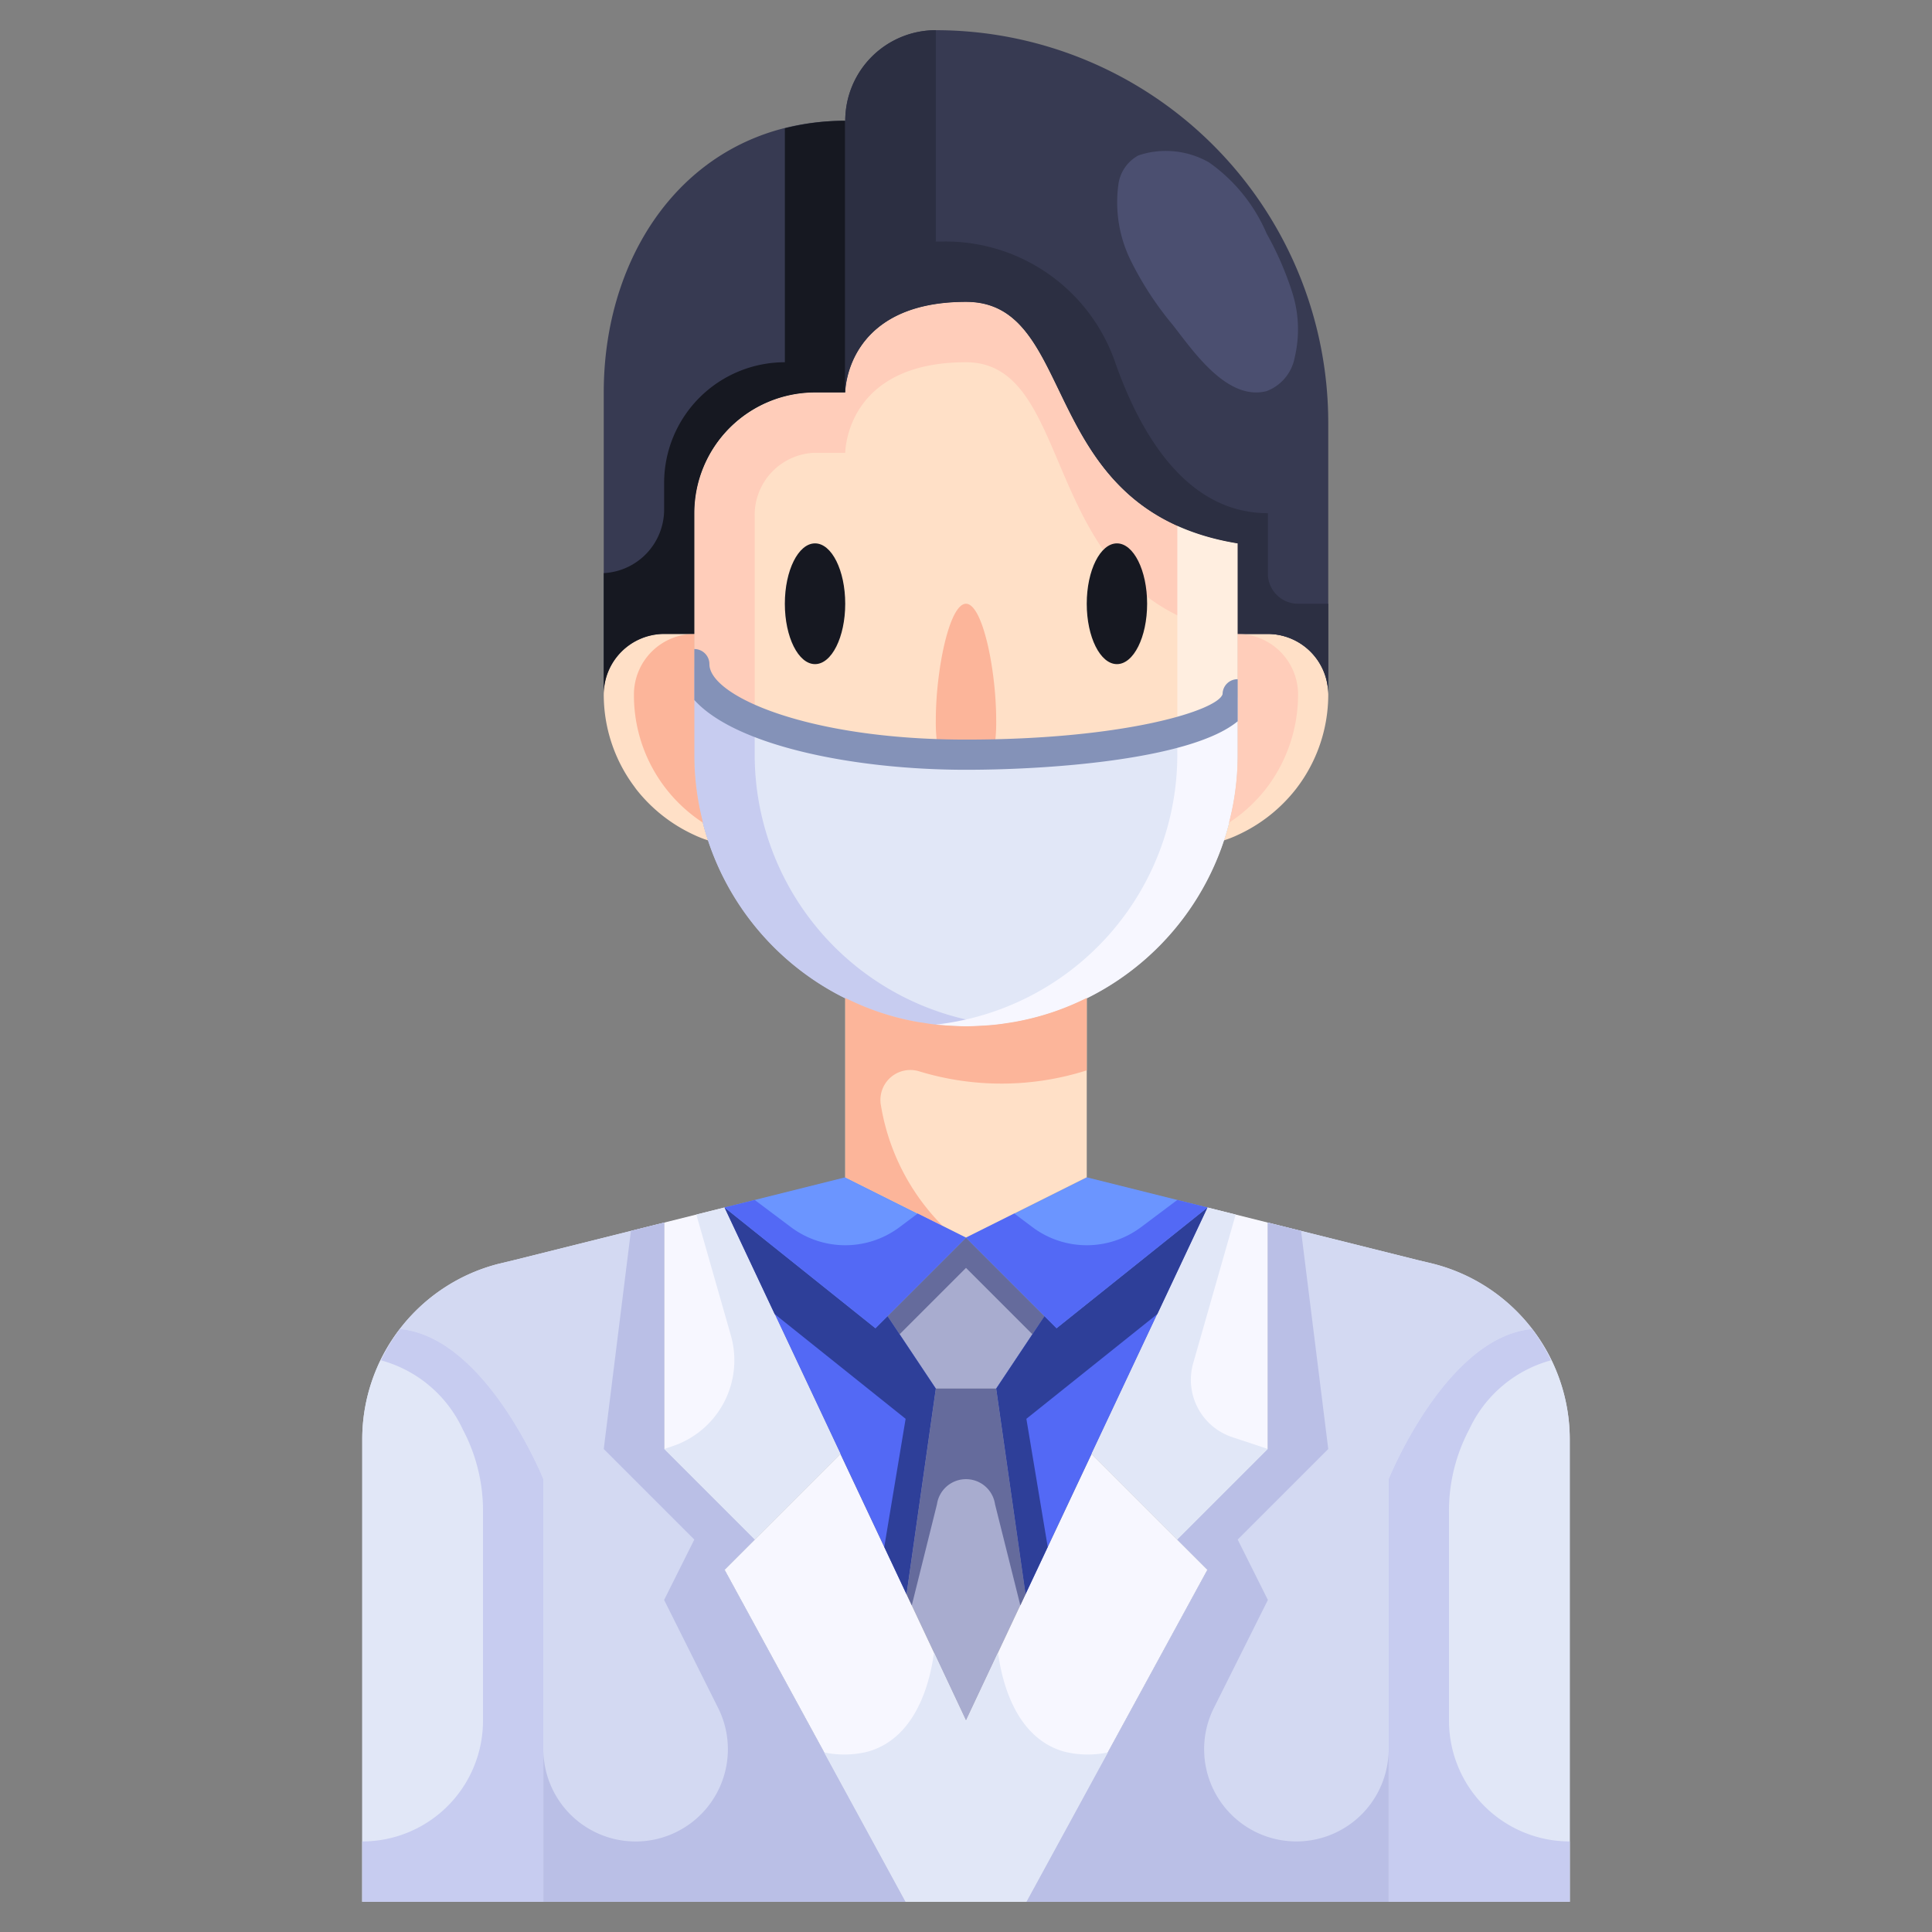 <svg height="512" viewBox="0 0 64 64" width="512" xmlns="http://www.w3.org/2000/svg"><rect x="0" y="0" width="64" height="64" fill="#808080" stroke="none"/><g id="_28-Doctor" data-name="28-Doctor"><path d="m34.6 43.6-1.6 2.4h-2l-1.6-2.4 2.6-2.6z" fill="#a8accf"/><path d="m33 46 .97 6.81-1.97 4.19-1.97-4.19.97-6.81z" fill="#a8accf"/><g fill="#f7f7ff"><path d="m24 40 3.84 8.16-2.84 2.84-3-3v-7.5z"/><path d="m24 52 1-1 2.84-2.84 2.19 4.65 1.97 4.19v6h-2z"/><path d="m33.97 52.81 2.19-4.65 2.84 2.84 1 1-6 11h-2v-6z"/><path d="m42 40.5v7.5l-3 3-2.84-2.84 3.84-8.16z"/></g><path d="m18 63h-6v-15.32a6 6 0 0 1 4.54-5.82l.46-.11 5-1.25v7.5l3 3-1 1 6 11z" fill="#e1e7f7"/><path d="m46 63h-12l6-11-1-1 3-3v-7.5l5 1.25.46.11a6 6 0 0 1 4.54 5.82v15.32z" fill="#e1e7f7"/><path d="m33.97 52.81-.97-6.81 1.6-2.4.4.4 5-4-3.84 8.16z" fill="#5369f5"/><path d="m27.84 48.16-3.84-8.16 5 4 .4-.4 1.6 2.4-.97 6.81z" fill="#5369f5"/><path d="m34.6 43.6-2.6-2.6 4-2 4 1-5 4z" fill="#6b95ff"/><path d="m29.4 43.6-.4.4-5-4 4-1 4 2z" fill="#6b95ff"/><path d="m32.53 33.98q.33-.015.66-.06l.39-.06a8.609 8.609 0 0 0 2.42-.8v5.94l-4 2-4-2v-5.94l2.42.8.39.06.66.06.53.02c.18 0 .36-.01.53-.02z" fill="#ffe0c7"/><path d="m23 17v4h-1a2.006 2.006 0 0 0 -2 2v-10c0-4.84 3-9 8-9v9h-1a4 4 0 0 0 -4 4z" fill="#373a52"/><path d="m42.92 26.15a5.19 5.19 0 0 1 -1.92 1.51 3.656 3.656 0 0 1 -.46.18c.08-.22.14-.45.2-.68s.1-.46.14-.7c.03-.18.05-.35.07-.53a2.458 2.458 0 0 0 .02-.28c.02-.21.03-.43.03-.65v-4h1a2.006 2.006 0 0 1 2 2 5.108 5.108 0 0 1 -1.08 3.15z" fill="#ffe0c7"/><path d="m23 25c0 .21.01.42.02.62a.037.037 0 0 0 .01.03 2.458 2.458 0 0 0 .02.28c.02.18.04.36.07.53.04.24.08.47.14.7s.12.46.2.68a3.656 3.656 0 0 1 -.46-.18 5.19 5.19 0 0 1 -1.92-1.51c-.03-.04-.05-.07-.08-.11a5.1 5.1 0 0 1 -1-3.04 2.006 2.006 0 0 1 2-2h1z" fill="#ffe0c7"/><path d="m28 13s0-3 4-3c3.79 0 2.28 6.91 9 8v5c0 1.11-4.03 2-9 2s-9-1.34-9-3v-5a4 4 0 0 1 4-4z" fill="#ffe0c7"/><path d="m32 25c-4.97 0-9-1.34-9-3v3a9 9 0 0 0 18 0v-2c0 1.11-4.03 2-9 2z" fill="#e1e7f7"/><path d="m41 18c-6.72-1.09-5.21-8-9-8-4 0-4 3-4 3v-9a3 3 0 0 1 3-3 13.008 13.008 0 0 1 13 13v9a2.006 2.006 0 0 0 -2-2h-1z" fill="#373a52"/><path d="m13.246 44.025a5.986 5.986 0 0 0 -1.246 3.655v15.32h6v-14s-1.893-4.711-4.754-4.975z" fill="#e1e7f7"/><path d="m25 51-3-3v-7.5l-5 1.25-.46.11a5.988 5.988 0 0 0 -3.294 2.165c2.861.264 4.754 4.975 4.754 4.975v14h12l-6-11z" fill="#d3d9f2"/><path d="m46 49v14h6v-15.32a5.986 5.986 0 0 0 -1.246-3.655c-2.861.264-4.754 4.975-4.754 4.975z" fill="#e1e7f7"/><path d="m50.754 44.025a5.988 5.988 0 0 0 -3.294-2.165l-.46-.11-5-1.25v7.5l-3 3 1 1-6 11h12v-14s1.893-4.711 4.754-4.975z" fill="#d3d9f2"/><path d="m32 10c-4 0-4 3-4 3h-1a3.964 3.964 0 0 0 -2 .554 3.982 3.982 0 0 0 -2 3.446v5c0 .715.751 1.37 2 1.885v-6.785a2.06 2.06 0 0 1 1.978-2.1h1.022s0-3 4-3c3.79 0 2.28 7.91 9 9v-3c-6.72-1.09-5.21-8-9-8z" fill="#ffcdba"/><path d="m25 25v-1.115c-1.249-.515-2-1.17-2-1.885v3a8.972 8.972 0 0 0 10 8.941 9 9 0 0 1 -8-8.941z" fill="#c7ccf0"/><path d="m39 17.406v6.852c1.249-.343 2-.78 2-1.258v-5a7.834 7.834 0 0 1 -2-.594z" fill="#ffeee0"/><path d="m39 24.258v.742a9 9 0 0 1 -8 8.941 8.972 8.972 0 0 0 10-8.941v-2c0 .478-.751.915-2 1.258z" fill="#f7f7ff"/><ellipse cx="37" cy="20" fill="#161821" rx="1" ry="2"/><ellipse cx="26.999" cy="20" fill="#161821" rx="1" ry="2"/><path d="m32.9 24.99a5.381 5.381 0 0 0 .1-1.133c0-1.657-.448-3.857-1-3.857s-1 2.2-1 3.857a5.422 5.422 0 0 0 .1 1.128q.444.015.9.015c.3 0 .6 0 .9-.01z" fill="#fcb59a"/><path d="m24 40-.933.233 1.144 4.005a3 3 0 0 1 -1.936 3.67l-.275.092 3 3 2.84-2.84z" fill="#e1e7f7"/><path d="m40.817 47.606a2 2 0 0 1 -1.291-2.447l1.407-4.926-.933-.233-3.84 8.16 2.84 2.84 3-3z" fill="#e1e7f7"/><path d="m34.2 44.2.4-.6-2.6-2.6-2.6 2.6.4.6 2.2-2.2z" fill="#656b9c"/><path d="m41.92 26.15a5.108 5.108 0 0 0 1.08-3.15 2.006 2.006 0 0 0 -2-2v4a8.972 8.972 0 0 1 -.289 2.254 5.07 5.07 0 0 0 1.209-1.104z" fill="#ffcdba"/><path d="m23 21a2.006 2.006 0 0 0 -2 2 5.034 5.034 0 0 0 2.289 4.254 8.972 8.972 0 0 1 -.289-2.254z" fill="#fcb59a"/><path d="m30.439 35.486a9.323 9.323 0 0 0 5.561-.029v-2.4a8.716 8.716 0 0 1 -2.42.8l-.39.06q-.33.045-.66.06c-.17.01-.35.02-.53.02s-.36-.01-.53-.02q-.33-.015-.66-.06l-.39-.06a8.716 8.716 0 0 1 -2.42-.8v5.943l3.231 1.615a7.352 7.352 0 0 1 -2.048-3.991.991.991 0 0 1 1.256-1.138z" fill="#fcb59a"/><path d="m40.5 22.992c-.142.527-3.187 1.508-8.5 1.508-5.267 0-8.5-1.456-8.5-2.5a.5.5 0 0 0 -.5-.5v1.687c1.36 1.513 5.274 2.313 9 2.313 2.92 0 7.5-.364 9-1.607v-1.393a.493.493 0 0 0 -.5.492z" fill="#8492b8"/><path d="m26 4.25v7.75a4 4 0 0 0 -4 4v.885a2.109 2.109 0 0 1 -2 2.1v4.015a2.006 2.006 0 0 1 2-2h1v-4a4 4 0 0 1 4-4h1v-9a8.126 8.126 0 0 0 -2 .25z" fill="#161821"/><path d="m43 20a1 1 0 0 1 -1-1v-2c-2.7 0-4.237-2.631-5.076-5.047a5.948 5.948 0 0 0 -5.638-3.953h-.286v-7a3 3 0 0 0 -3 3v9s0-3 4-3c3.79 0 2.28 6.91 9 8v3h1a2.006 2.006 0 0 1 2 2v-3z" fill="#2c2f42"/><path d="m37.992 5.069a2.847 2.847 0 0 0 -.287.082 1.29 1.29 0 0 0 -.661.993 4.358 4.358 0 0 0 .412 2.484 10.775 10.775 0 0 0 1.387 2.128c.678.863 1.8 2.537 3.116 2.2a1.478 1.478 0 0 0 .93-1.117 4.016 4.016 0 0 0 -.075-2.13 10.407 10.407 0 0 0 -.855-1.972 5.556 5.556 0 0 0 -1.908-2.357 2.884 2.884 0 0 0 -2.059-.311z" fill="#4b4f70"/><path d="m35 44-.4-.4-1.6 2.4.97 6.81.737-1.566-.707-4.244 4.34-3.472 1.66-3.528z" fill="#2e3f99"/><path d="m29 44-5-4 1.66 3.528 4.34 3.472-.707 4.244.737 1.566.97-6.81-1.6-2.4z" fill="#2e3f99"/><path d="m32.962 49.832.838 3.348.174-.37-.974-6.81h-2l-.97 6.81.174.37.834-3.348a.972.972 0 0 1 1.924 0z" fill="#656b9c"/><path d="m37.8 40.65a3 3 0 0 1 -3.6 0l-.6-.45-1.6.8 2.6 2.6.4.4 5-4-1-.25z" fill="#5369f5"/><path d="m29.8 40.65a3 3 0 0 1 -3.6 0l-1.2-.9-1 .25 5 4 .4-.4 2.6-2.6-1.6-.8z" fill="#5369f5"/><path d="m18 55v-6s-1.893-4.711-4.754-4.975a6.018 6.018 0 0 0 -.626 1.037 4.2 4.2 0 0 1 2.707 2.283 5.742 5.742 0 0 1 .673 2.762v6.893a4 4 0 0 1 -4 4v2h6z" fill="#c7ccf0"/><path d="m25 51-3-3v-7.5l-1.1.274-.9 7.226 3 3-1 2 1.789 3.578a3.056 3.056 0 1 1 -5.789 1.366v5.056h12l-6-11z" fill="#babfe6"/><path d="m48 57v-6.893a5.742 5.742 0 0 1 .673-2.762 4.2 4.2 0 0 1 2.707-2.283 6.018 6.018 0 0 0 -.626-1.037c-2.861.264-4.754 4.975-4.754 4.975v14h6v-2a4 4 0 0 1 -4-4z" fill="#c7ccf0"/><path d="m42.944 61a3.056 3.056 0 0 1 -2.733-4.422l1.789-3.578-1-2 3-3-.9-7.226-1.1-.274v7.5l-3 3 1 1-6 11h12v-5.056a3.056 3.056 0 0 1 -3.056 3.056z" fill="#babfe6"/><path d="m35.261 58.027c-1.583-.438-2.061-2.241-2.2-3.282l-1.061 2.255-1.06-2.255c-.14 1.041-.618 2.844-2.2 3.282a3.219 3.219 0 0 1 -1.438.024l2.698 4.949h4l2.7-4.949a3.219 3.219 0 0 1 -1.439-.024z" fill="#e1e7f7"/></g></svg>